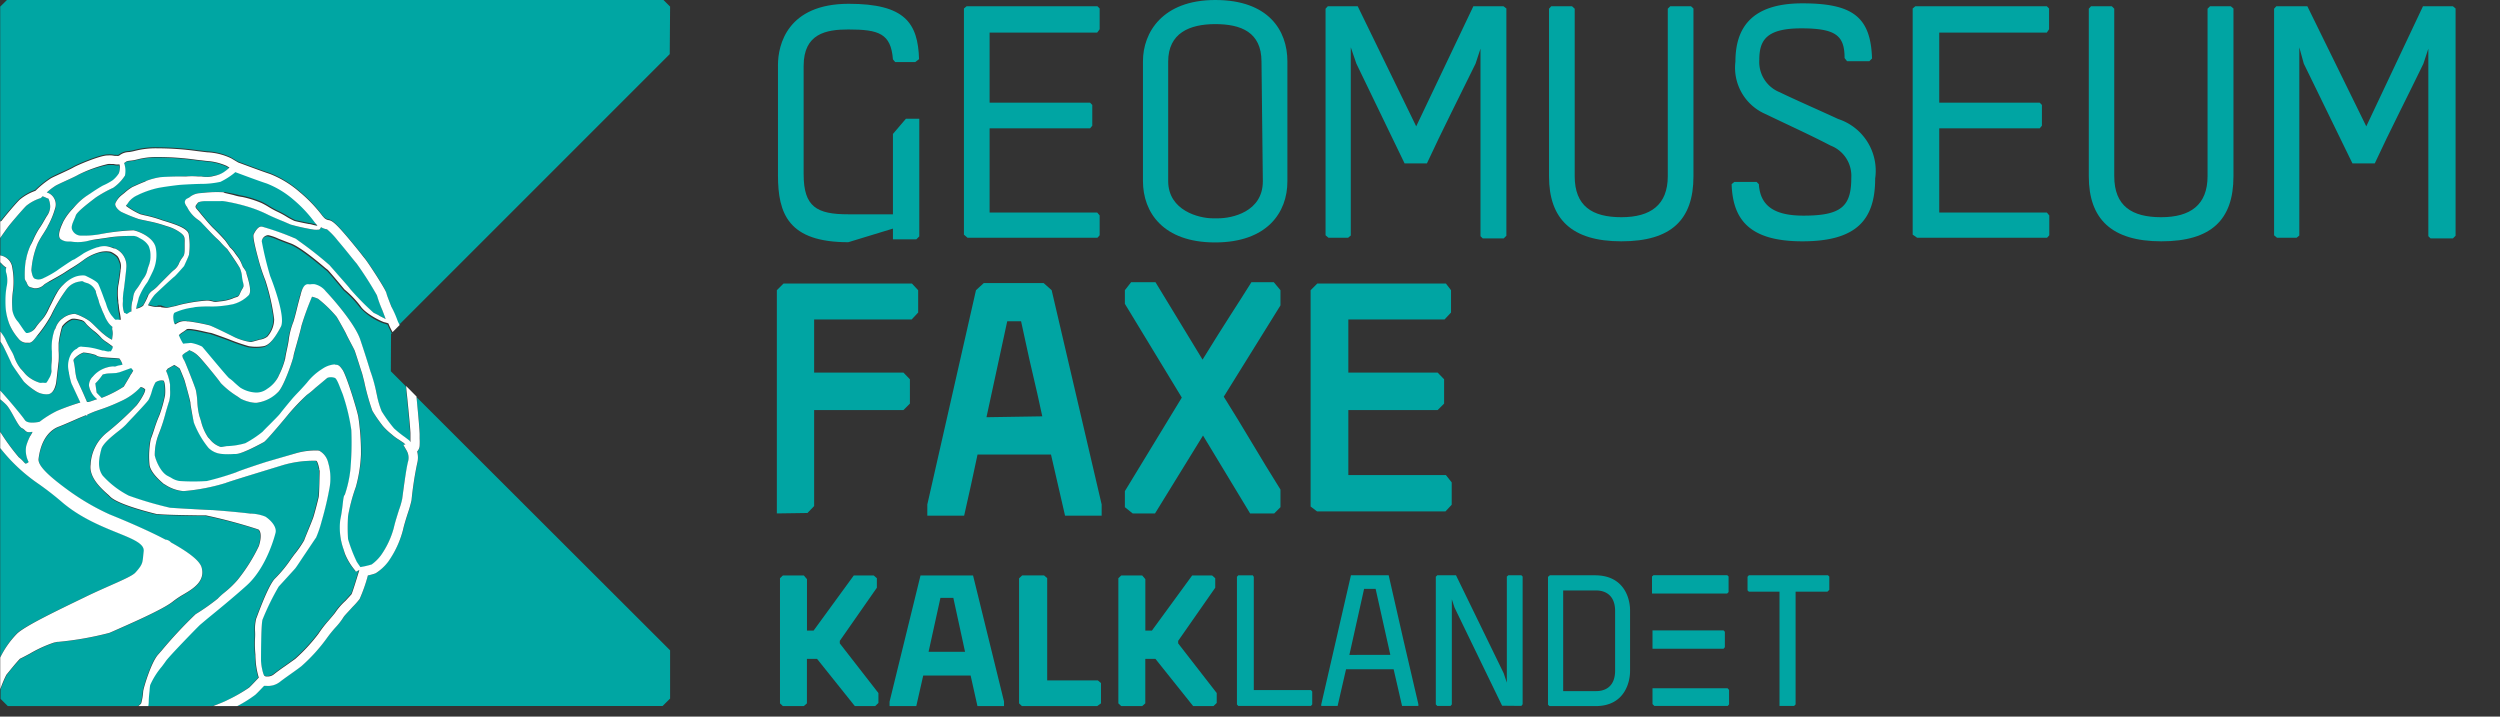 <svg id="geomuseum" xmlns="http://www.w3.org/2000/svg" xmlns:xlink="http://www.w3.org/1999/xlink" width="111.99" height="32.1" viewBox="0 0 111.99 32.1">
  <rect x="0" y="0" width="111.99" height="32.1" fill="#333333" stroke="none"/>
  <defs>
    <style>
      .cls-1 {
        fill: #00a5a3;
      }

      .cls-2 {
        fill: #00a6a3;
      }

      .cls-3 {
        fill: #fff;
      }
    </style>
    <symbol id="Kalklandet_navn_hvid_9" data-name="Kalklandet navn hvid 9" viewBox="0 0 671.51 83.75">
      <path class="cls-1" d="M15.27,83.58l2-2.34V48.3H21.5L47.22,83.58H60l2-1.76V75.75l-23.72-34V40.12L63,8.33V2L60.9,0h-13L23.71,30.24H17.24V1.75L15.24,0H1.84L0,1.75V81.82l1.84,1.76Z"/>
      <path class="cls-1" d="M231.81,83.58l2-2.34V48.3H238l25.76,35.28h12.78l2-1.76V75.75l-23.72-34V40.12L279.49,8.35V2L277.4,0h-13L240.25,30.24h-6.47V1.75l-2-1.75h-13.4l-1.84,1.75V81.82l1.84,1.76Z"/>
      <path class="cls-1" d="M143.37,0h-17L122,19.57H91.67L87.23,0H70.12v2.8L89.93,83.58h33.63L143.37,2.94ZM118.43,34.75l-7.49,34.5h-8.26l-7.59-34.5Z"/>
      <path class="cls-1" d="M205.43,14.75v-13L203,0H154.81L153,1.75v80l2,1.88h14l2-1.76V16.42h32.43Z"/>
      <path class="cls-1" d="M389.59,83.7H365.38l-19-82.64V.12h10.48l5.39,23.45H392.7L398.09.12h10.45V1.18q-9.68,41.15-19,82.52ZM364.38,32.75,373.79,75h7.39l9.41-42.2Z"/>
      <path class="cls-1" d="M521.53,83.7H492.66l-1.18-1V.94a8.34,8.34,0,0,1,.94-.94H522c18.41,0,22,15.13,22,22.39v39C544,68.58,540.41,83.7,521.53,83.7Zm12.91-60.95c0-11-7.18-13.16-12-13.16H501.2V74h21.15c4.79,0,12.09-2.19,12.09-13.16Z"/>
      <path class="cls-1" d="M474.47,83.7h-8.39l-.94-.82V15l-2,6L432.62,83.7h-12l-.93-.93V1.06l.93-.94h8.51l.82.94V68.35L431.7,63,462.12.24,474.44.12l.82,1.06v81.7Z"/>
      <path class="cls-1" d="M649,.12l.94.94V73.24h20.39l1.18,1.17v8.47l-.82.82H620l-.82-.93V74.06l.82-.82h19.63V.12Z"/>
      <path class="cls-1" d="M339.79,10.27H303.21V82.75a3.76,3.76,0,0,0-.59.93h-9.37l-.82-.93V1.06l.82-.94h46.54l.82.94V9.33Z"/>
      <polygon class="cls-1" points="558.36 48.43 558.36 36.7 603.85 36.7 604.67 37.7 604.67 47.54 603.85 48.43 558.36 48.43"/>
      <polygon class="cls-1" points="558.36 11.4 558.36 1.29 559.54 0.12 606.54 0.12 607.36 1.06 607.36 10.34 606.43 11.4 558.36 11.4"/>
      <polygon class="cls-1" points="606.23 83.75 558.99 83.75 558.05 82.93 558.05 72.02 567.32 72.02 567.32 72.02 606.12 72.02 607.05 72.96 607.05 82.93 606.23 83.75"/>
    </symbol>
    <symbol id="New_Symbol_35" data-name="New Symbol 35" viewBox="0 0 111.14 117.29">
      <path class="cls-2" d="M27.78,55.91l-.26-.37a8.31,8.31,0,0,0,.66-2.3v-.81A6,6,0,0,0,28,50.54c-.06-.13-.34-1.07-.58-1.89A28.67,28.67,0,0,0,26.28,45a9.38,9.38,0,0,1-.65-3.51c.18-.89,1-2.8,2.12-3.4l.57-.3a3.54,3.54,0,0,1,1.43-.56h.07a33,33,0,0,1,4.45,0,45.26,45.26,0,0,1,4.84,1.52c.51.27,4.74,1.66,5.2,1.79l2.27.66L49.2,42a12.11,12.11,0,0,0,3.39.46,1.05,1.05,0,0,0,.35-.08,3,3,0,0,0,1.43-1.93,9.11,9.11,0,0,0,.16-4.55c-.38-2.07-.9-4-1.27-5.29a18.11,18.11,0,0,0-.89-2.6h0l-1.7-2.52C49.67,24,49,23,48.89,22.87c-.23-.31-2.49-2.78-2.73-3a41.75,41.75,0,0,1-2.69-5.5c-.21-1-.25-6.34-.24-6.8a9.08,9.08,0,0,1,.4-2.2l.15-.3h0L44,5h.16a1.63,1.63,0,0,1,1.23.38c.56.44,1.18.88,1.78,1.3s1.18.84,1.72,1.26a28.86,28.86,0,0,1,3.86,4.18,19.34,19.34,0,0,0,1.74,2.18c.39.45.92,1.07,1,1.26a10.73,10.73,0,0,0,1.74,2c.38.4.89,1,1,1.1.17.35.78,2.27,1.28,4h0L59,22.29l-.15.18a10.45,10.45,0,0,0-1.74,2.88L57,25.9A10.71,10.71,0,0,0,56.47,31c.22,1,.32,1.9.41,2.62.1.94.16,1.34.35,1.54a19.62,19.62,0,0,1,.9,4,50.43,50.43,0,0,1,.17,6.73,32.64,32.64,0,0,1-1.43,5.93c-.13.3-.27.65-.4,1-.23.61-.63,1.63-.91,1.7a1.76,1.76,0,0,1-1.24-.05c-.19-.12-1.27-1-2-1.67a14.73,14.73,0,0,0-1.41-1.16c-.13-.09-2.65-2.71-3-3.14s-3.62-4.32-4.08-4.65-3.62-2-4.65-2h-.32a11.13,11.13,0,0,0-2,0,3.53,3.53,0,0,0-2.25,1,15.26,15.26,0,0,0-2.42,4.17,19.47,19.47,0,0,0-.68,3.23,33.82,33.82,0,0,1-1,3.83c-.13.28-.67,1.69-.78,1.89a7.41,7.41,0,0,1-.89.56Z"/>
      <path class="cls-2" d="M62.54,68.15a58.5,58.5,0,0,1-3.38,5.29c-.13.14-.38.45-.73.88-.61.76-1.53,1.92-2.39,2.91a12.66,12.66,0,0,1-1.8,1.86,2.62,2.62,0,0,0-1,.36c-.17-.39-.32-.41-.42-.42a4.33,4.33,0,0,0-.72,0,34.28,34.28,0,0,0-3.9.85L47,80.44c-.84.35-1.87.8-2.33,1l-.13.06a20.9,20.9,0,0,1-3.22,1.31,30.14,30.14,0,0,1-4.3,1H34c-1-.07-1.1-.25-1.11-.26a.61.61,0,0,1-.07-.1c-.36-.48-.46-.61-.09-1,.18-.19.42-.49.7-.84.62-.75,1.46-1.77,2-2.28a25.88,25.88,0,0,0,1.93-2c.14-.18.69-1,.85-1.2a4.41,4.41,0,0,0,.78-.89c.09-.14.21-.3.39-.54a5.44,5.44,0,0,0,.7-1.3c0-.13.12-.28.2-.46a6.44,6.44,0,0,0,.57-1,4.1,4.1,0,0,1,.14-.5c.38-1.3.72-2.62.28-3.19a5.69,5.69,0,0,0-2.61-1.51,18.34,18.34,0,0,0-3.46-.39H35a21.86,21.86,0,0,1-2.78-.09l-.43-.09a10.41,10.41,0,0,1-3-.85c-.39-.35-.17-1.56,0-1.8a.42.42,0,0,0,.09-.14h0l.28.15a2.42,2.42,0,0,0,1.83.35h.2a31.87,31.87,0,0,0,3.35-.63c.53-.15,3.88-1.83,4.26-2a10.29,10.29,0,0,1,2.53-.78h.23a3.68,3.68,0,0,1,.75.2l.65.18a2.73,2.73,0,0,1,1.25.5,4.43,4.43,0,0,1,1.11,2.94,36.15,36.15,0,0,1-1.45,6.42,29.7,29.7,0,0,0-1.12,3.58c-1,3.53-.8,3.88-.74,4,.2.41.71,1.35,1.31,1.27h.06c.27-.07,5.23-1.73,5.61-2l.53-.4a61.15,61.15,0,0,0,5.08-4c.07-.1.73-.83,1.3-1.49,1.18-1.34,2-2.22,2.08-2.42a43.75,43.75,0,0,1,3.94-4c.16-.06.5-.24.93-.46s.73-.38,1.11-.56c-.17.46-.39,1-.58,1.53A22.76,22.76,0,0,0,62.54,68.15Z"/>
      <path class="cls-2" d="M14,18.07c4,1.93,7.75,3.3,8.5,4.12,1.38,1.48,1.14,1.69,1.36,3.5.31,2.51-7.45,3-13.48,8.11A49.63,49.63,0,0,1,6,37.13a28.47,28.47,0,0,0-6,5.7V8.07a15.11,15.11,0,0,0,2.76,4C4.23,13.37,9,15.65,14,18.07Z"/>
      <path class="cls-2" d="M30.7,57c.17-.4,1.5-3.69,1.75-4.53a12.59,12.59,0,0,0,.25-1.93,12.18,12.18,0,0,1,.34-2.4c.08-.22.17-.51.27-.84a8.5,8.5,0,0,1,1.17-2.69l.28-.29A3.75,3.75,0,0,1,36.59,43h.23l.79.08a12.16,12.16,0,0,1,3.12.49,18.06,18.06,0,0,1,2.85,1.89c.16.19.61.64,1.14,1.16.68.69,1.54,1.54,1.78,1.86.43.57,1.54,1.91,2,2.45.2.24.62.69,1.06,1.15s1.1,1.19,1.4,1.54a9.78,9.78,0,0,0,2.55,2.29,4.22,4.22,0,0,0,2,.73.62.62,0,0,0,.23-.07h.17c.31,0,.54-.24.94-.82.69-1,2.41-6.67,2.62-7.8a38.9,38.9,0,0,0,.44-6v-.2a23.51,23.51,0,0,0-.88-5.4,27.69,27.69,0,0,1-1.35-4.89,30.43,30.43,0,0,1,0-3.82,24.51,24.51,0,0,1,1.46-3.79c.3-.45.58-.85.58-.85l.05-.07V23l.47.09a13.2,13.2,0,0,1,1.41.35A7.21,7.21,0,0,1,63.17,25a14.41,14.41,0,0,1,2.16,4.61c.18.82.54,1.94.85,2.94.23.73.5,1.56.53,1.8a59.38,59.38,0,0,0,1,6.31,2.43,2.43,0,0,1-.26,1.65l-.58,1,.35.06-.31.28-.71.48a8.55,8.55,0,0,0-1,.7l-.28.24a10.82,10.82,0,0,0-1.47,1.4l-.21.28A22.24,22.24,0,0,0,61.73,49a38.66,38.66,0,0,0-1.37,4.84c-.18.7-.33,1.31-.37,1.42s-.26.77-.47,1.46c-.29.9-.65,2-.73,2.23s-.44.87-.75,1.47-.6,1.15-.69,1.36c-.17.38-1.41,2.57-1.56,2.8a20.39,20.39,0,0,1-3.09,3h0a5.89,5.89,0,0,1-1,.34h0A48.66,48.66,0,0,1,50,63.05c-.07-.41-.41-1.65-.75-2.86-.26-.94-.55-2-.57-2.18C48.57,57.54,47,52.72,46,52c-1.51-1.11-2.63-1.66-3.44-1.66h-.35a6.44,6.44,0,0,0-2.35.69h0l-.5.36a14.2,14.2,0,0,0-2.78,2.22A51.49,51.49,0,0,1,32.9,58a3.92,3.92,0,0,1-1.51,1h-.11s-.28-.19-.42-.28-.64-.4-.66-.57a1.38,1.38,0,0,1,.25-.7C30.54,57.29,30.62,57.14,30.7,57Z"/>
      <path class="cls-2" d="M111.14,116.05l-1.24,1.24H1.26L0,116.05V80.4l.15.21c.31.41,2.14,2.63,3,3.51a8.58,8.58,0,0,0,2.67,1.54,15.37,15.37,0,0,0,2.6,2.09c.44.23,1.09.54,1.79.85s1.59.74,1.91.93c.61.36,4.42,2,5.68,2a6,6,0,0,0,.73,0l.45-.07h.27a.86.86,0,0,1,.32,0,.56.56,0,0,1,.2.11,2.67,2.67,0,0,0,1.54.52,8.43,8.43,0,0,1,1,.2,14,14,0,0,0,3.76.42,49.34,49.34,0,0,0,6.54-.46l.82-.1.83-.1a10.26,10.26,0,0,0,4-1l1.16-.69c.52-.19,4-1.51,5.26-1.9a16.85,16.85,0,0,0,4.93-3,23.72,23.72,0,0,0,3.82-4l.13-.17a1.38,1.38,0,0,1,.91-.53c.65-.08,1.55-.87,5.14-5.33l.68-.84c.36-.41,1.33-1.89,2.06-3,1.52-2.4,1.66-2.79,1.69-3s.48-1.34.79-2.13a18.81,18.81,0,0,0,.92-2.61,2.71,2.71,0,0,1,.33-.68l45,45Z"/>
      <path class="cls-2" d="M37.61.93A26.43,26.43,0,0,1,41.2,3.05c.35.32,1.21,1.24,1.51,1.56l.1.1a13,13,0,0,0-.49,2.47,11.47,11.47,0,0,1-.07,1.36,18.41,18.41,0,0,0-.06,2.78,9.73,9.73,0,0,1,0,1.08,7.07,7.07,0,0,0,.19,2.1l.07.17c1.37,3.7,2.41,5.89,3.08,6.51a21.67,21.67,0,0,1,2.49,3c.1.17.35.49.65.91a28.6,28.6,0,0,1,1.66,2.38c.18.38.79,2,1.15,2.86l.28.71c.18.44.88,3.21,1,3.7a37.37,37.37,0,0,1,.15,4.32c0,.1,0,.21-.07.31-.24,1.16-.44,1.3-.52,1.32a18.19,18.19,0,0,1-5.44-.7c-3.25-1-8.92-2.75-9.61-3a32.73,32.73,0,0,0-6.8-1.33h-.3a6.5,6.5,0,0,0-3,1.13h-.06c-.65.55-2.36,2-2.44,3.34a14.89,14.89,0,0,0,.22,4.16c.09.21.32.9.57,1.62s.56,1.63.9,2.42a22.63,22.63,0,0,1,.9,3.22,8.54,8.54,0,0,1,0,1.43c0,.76-.21,1-.25,1a1.69,1.69,0,0,1-1.32-.32,6.64,6.64,0,0,1-.6-1.49,7.42,7.42,0,0,0-.53-1.38c-.21-.33-1.22-1.41-2.52-2.8-.58-.6-1.07-1.13-1.27-1.35a10.17,10.17,0,0,0-1.05-.92c-1.09-.87-2.73-2.18-3-3.11-.4-1.52-.7-3.12.22-4.4a15.08,15.08,0,0,1,4.2-3.29,59.68,59.68,0,0,1,6.81-2c.6-.07,6.65-.38,7.1-.4.28,0,3.76-.27,6.23-.58a7,7,0,0,0,2.52-.5c.7-.44,2-1.58,1.7-2.69,0-.06-1.34-5.61-4.76-8.71-2.18-2-5.07-4.33-6.63-5.6a13.87,13.87,0,0,1-1.18-1c-.34-.34-5.15-5.27-5.65-6-.14-.21-.38-.53-.66-.9a12.75,12.75,0,0,1-1.92-3,8.46,8.46,0,0,0-.1-.93c-.07-.63-.14-1.3-.14-1.8A4.88,4.88,0,0,0,24.39,0H35.24A20.66,20.66,0,0,1,37.61.93Z"/>
      <path class="cls-2" d="M.72,61.1a1.29,1.29,0,0,1,.17-.34c.27-.56.78-1.61,1-1.94A5.22,5.22,0,0,0,2.3,58a7,7,0,0,1,1.09-2c.22-.23.4-.44.56-.62a4.67,4.67,0,0,1,1.08-1,5.58,5.58,0,0,1,1.65-.79h.2a2.26,2.26,0,0,0,.52,0c.26,0,.33,0,.48.25s.13.22.18.33a2.81,2.81,0,0,1,.48,1.43V56.8a9.72,9.72,0,0,0,.06,1.35,3.21,3.21,0,0,1,0,.76,7,7,0,0,0,0,1.45v.06a9.15,9.15,0,0,0,.43,2l.13.29a3.25,3.25,0,0,0,1,1.52l.13.09a3.45,3.45,0,0,0,2,.79h.11a7,7,0,0,0,1.33-.55,2,2,0,0,0,.41-.22,5.13,5.13,0,0,0,.79-.52c.15-.13.47-.44.84-.79S16.88,62,17.1,61.79l.16-.13a6.43,6.43,0,0,1,1.28-.84h0l.11.85a2.64,2.64,0,0,1-.06.79.86.86,0,0,0,0,.39c0,.12,0,.12-.07.18a3.25,3.25,0,0,0-.78.91,5,5,0,0,0-.45.89l-.16.36c-.11.22-.21.46-.32.74s-.16.4-.26.63a4.61,4.61,0,0,0-.2.63c-.06.23-.13.45-.21.67a6.13,6.13,0,0,0-.29.92v.12l-.09.14a2.39,2.39,0,0,1-1.3,1.18,2.4,2.4,0,0,0-.78.31h-.21l-.29-.06A3.18,3.18,0,0,1,11,69.15,26.78,26.78,0,0,1,8.5,64.74a22.09,22.09,0,0,0-2.19-3.23L6,61.29c-.42-.56-.85-1.14-1.33-1.07H4.19A1.89,1.89,0,0,0,3,61a9.19,9.19,0,0,0-1.45,2.28A10.75,10.75,0,0,0,1,65.79a17.26,17.26,0,0,0,0,2.69,6.35,6.35,0,0,0,.13,1,4.77,4.77,0,0,1,0,2.19,1.49,1.49,0,0,0-.05,1H1l-.14.1a3.43,3.43,0,0,0-.64.56,2.18,2.18,0,0,1-.22.31V62.14A10.41,10.41,0,0,0,.72,61.1Z"/>
      <path class="cls-2" d="M.17,45.29a36.08,36.08,0,0,1,2.94-4A5.29,5.29,0,0,0,4,40.41a1.8,1.8,0,0,0,.2-.19.75.75,0,0,1,.54.27,4.16,4.16,0,0,0-.4,2.64A9.09,9.09,0,0,0,5,44.85H5c.09.18.19.35.29.51s0,.09,0,.14c-1.21-.26-1.08.33-1.72.6S1.89,49.1,1,50a12,12,0,0,1-1,.89V45.49A.48.48,0,0,0,.17,45.29Z"/>
      <path class="cls-2" d="M2,73.11a12.78,12.78,0,0,0,.21-4A13.67,13.67,0,0,1,2,66v-.13a3.76,3.76,0,0,1,.8-2.27,8.11,8.11,0,0,0,.69-1,2.55,2.55,0,0,1,.7-.84h.15a2,2,0,0,1,1.31.84,9.45,9.45,0,0,0,.83,1.06,7.19,7.19,0,0,1,.66.8,7.61,7.61,0,0,1,.74,1.34c.1.19.19.39.3.6l.37.74c.22.44.42.85.63,1.19h0a5.27,5.27,0,0,0,1.09,1.43A5.75,5.75,0,0,0,12.17,71h0a3.84,3.84,0,0,0,1.54.26,1.07,1.07,0,0,0,.39-.1c.07,0,1.73-.75,2-1.29.12-.23.4-.94.77-1.91.14-.39.28-.75.35-.94s.13-.32.2-.54a6,6,0,0,1,.85-1.81l.23-.27c.22-.27.4-.47.5-.49h.07a1.14,1.14,0,0,0,.45,0,.86.86,0,0,1,.32,0V64a9.74,9.74,0,0,1-.18,1.32,10.52,10.52,0,0,0-.14,1.11,6,6,0,0,1-.07.67,9.66,9.66,0,0,0,0,2.52c.06.24.17.86.37,2.42v.15a2.56,2.56,0,0,1,0,1.23l-.13.34a2.26,2.26,0,0,1-.38.74,4.24,4.24,0,0,1-1.07.71,2,2,0,0,1-.35.07,4.2,4.2,0,0,1-1.76-.17,7.91,7.91,0,0,1-2.46-1.28,23,23,0,0,0-2.17-1.48l-.73-.47c-.65-.43-1.83-1.09-2.61-1.53l-.32-.09a5.22,5.22,0,0,1-.54-.38,2,2,0,0,0-1.44-.62H5.65l-.39.11c-.44.1-.6.18-.82.72a1.29,1.29,0,0,1-.17.33,1,1,0,0,0-.19.64,16,16,0,0,0,.17,2.85,3.59,3.59,0,0,1,.08.35A9.93,9.93,0,0,0,5,76.43a9.37,9.37,0,0,1,.38.86,14,14,0,0,0,1,1.92,13.67,13.67,0,0,1,.82,1.31c.17.29.33.58.47.8a2.78,2.78,0,0,1,.62,1.45A3.1,3.1,0,0,1,8,84.18a2.44,2.44,0,0,0-.44.19,4.87,4.87,0,0,1-.53.21H7l-.18-.18-.12-.11-.17-.06A7.22,7.22,0,0,1,4.32,83c-.77-.77-2.55-2.9-2.87-3.34s-.89-1.21-1.42-2V74.77A2.35,2.35,0,0,0,2,73.11Z"/>
      <path class="cls-2" d="M19.87,55.47l-.59-.14L18,55.22A4.21,4.21,0,0,1,17,55a8.5,8.5,0,0,0-1.26-1.49L16,52l.75-.88A19.59,19.59,0,0,1,20.46,53l1,1.69a1.67,1.67,0,0,0,.28.46l.32.58-.35.42Z"/>
      <path class="cls-2" d="M4.11,47.42c.5-.75,2.44-.29,2.44-.29A17.19,17.19,0,0,0,9.49,49a39.64,39.64,0,0,0,3.82,1.4l-1.49,3.19h0c-.07.24-.37,1.44-.39,1.63v.12a4.32,4.32,0,0,0-.09,1.52l.08.25A3.83,3.83,0,0,0,12,58.48a.75.75,0,0,1,.15.16,1.72,1.72,0,0,0,.6.47.49.49,0,0,1,.18.14.85.85,0,0,0,.79.23,11.21,11.21,0,0,0,1.47-.16c.53-.1,1-.23,1.57-.38l.35-.1h.18a3.53,3.53,0,0,1,.54-.13.58.58,0,0,1,.32,0,.66.66,0,0,0,.28,0l.2.37c.1.18.1.18.1.3a.25.25,0,0,1-.07.2h0l-.8.58a6.29,6.29,0,0,0-.93.7c-.07.09-.86.84-1.2,1.12s-.76.67-1.16,1a3.68,3.68,0,0,0-.32.37,1.88,1.88,0,0,1-.34.35l-.32.17h-.06a5.8,5.8,0,0,1-.92.2,2,2,0,0,1-.69,0,3.87,3.87,0,0,1-1.58-1.25,16.12,16.12,0,0,1-.58-2.76V58.83a14,14,0,0,0,0-1.83c0-.13-.09-.72-.16-1.35-.11-.94-.23-2-.29-2.35S8.85,51.87,8,51.76a2.22,2.22,0,0,0-.63,0,3.34,3.34,0,0,0-1.56.53,10.36,10.36,0,0,0-1.91,1.58,32.54,32.54,0,0,0-2,3c-.08.29-1.4,2.8-1.48,3L0,60.49V52.35C1.26,51,3.7,48,4.11,47.42Z"/>
      <path class="cls-2" d="M1.26,0H22.82a2.14,2.14,0,0,1,.49.46,9.6,9.6,0,0,1,.33,2c.06.47,1.26,4.67,2.42,6l.65.74a72.16,72.16,0,0,0,5.6,6h0A36.68,36.68,0,0,1,36,17.78c.34.31.71.63,1.09,1a16.27,16.27,0,0,1,2.17,2.06,28.38,28.38,0,0,1,3.58,5.67c.44,1.34.4,2.46-.09,2.77A88.61,88.61,0,0,1,34,31.57H32.77c-1.9,0-5.45.07-6.6.21h-.26c-.06,0-6.22,1.45-7.7,2.86l-.28.28c-1.29,1.21-3.24,3-3,5.12a7.2,7.2,0,0,0,2.73,5.33,50.82,50.82,0,0,1,4.89,4.5,11.72,11.72,0,0,1,1,1.52c.49.85.42,1.1.41,1.12a1.43,1.43,0,0,1-.75.39,10,10,0,0,0-3.3-2.36,30.59,30.59,0,0,0-3.67-1.48l-.62-.22c-.31-.12-.73-.3-1.21-.51L14.33,48l-.06.25-1.16-.51c-1.22-.54-2.48-1.09-3.32-1.42-1-.38-2.93-1.58-3.4-5.36-.15-1.21,2-3.09,4.94-5.22a39.14,39.14,0,0,1,6.86-4c4-1.61,6.74-2.9,8.35-3.71l.93-.48h.08a1.38,1.38,0,0,0,.82-.46c3.11-1.71,4.78-3.07,5.08-4.16.61-2.26-1.34-3.44-3.05-4.48a14.63,14.63,0,0,1-1.69-1.13C27,16,21,13.36,18.79,12.41l-.65-.28A52.53,52.53,0,0,0,9.7,10.64H9.53L9,10.52A21.24,21.24,0,0,1,5,8.69c-.58-.31-1.13-.61-1.64-.85C2.49,6.94,1.71,6,1.09,5.19.9,4.83.72,4.43.54,4S.2,3.16.06,2.76V1.2Z"/>
      <path class="cls-2" d="M24.54,68.16a2.25,2.25,0,0,0,.8.85,6.8,6.8,0,0,1,.7.61c.57.6,1.71,1.73,2.34,2.36a5,5,0,0,0,.42.37,2.64,2.64,0,0,1,.87,1.19,5.42,5.42,0,0,0,.54.89c.25.33.37.49.36,1.51v.81c0,1,0,1.2-.6,1.72a6.86,6.86,0,0,1-2.26,1.09l-.29.09c-.71.25-1.43.46-2.16.64l-1.12.24c-.51.1-.95.19-1.22.27A28.8,28.8,0,0,0,20.1,82c-.55.28-1.21,1-1,1.45A3.63,3.63,0,0,0,20,84.77l.49.39a8.28,8.28,0,0,0,1.35,1l.32.14c.53.24,1.33.6,1.73.73l.27.09a11.38,11.38,0,0,0,2.29.61c.71.06,2.15.1,3,.12h.43l.85.05a12.13,12.13,0,0,0,2,0h.54a4.73,4.73,0,0,1,1.76,0l.54.13a4.2,4.2,0,0,1,1.43.41,7,7,0,0,1,1,.8l-.5.29a9.69,9.69,0,0,1-3.35.82l-.82.1-.83.09a46.68,46.68,0,0,1-6.36.46,12.92,12.92,0,0,1-3.39-.38,7.63,7.63,0,0,0-1.25-.23c-.53,0-.62-.12-.74-.21a1.27,1.27,0,0,0-.27-.18,3.85,3.85,0,0,0,.14-2.1A7.27,7.27,0,0,0,18.73,86a22.17,22.17,0,0,1-2.9-1.62L15.36,84c-.73-.57-2.69-2.06-2.87-2.64a6.65,6.65,0,0,0-.28-.69c-.28-.63-.57-1.28-.27-1.79a1.57,1.57,0,0,1,1.43-.86,14.26,14.26,0,0,1,3.06.24A37.69,37.69,0,0,0,22,79h0c.71-.11,3.33-1.07,3.72-2.87a6.44,6.44,0,0,0-.48-3.94c-.29-.62-.77-1.58-.86-1.73l-.12-.18a10.75,10.75,0,0,1-1.36-2.49c-.05-.25-.12-.53-.2-.81s-.19-.75-.23-1a2.8,2.8,0,0,1,1.23.55,10.15,10.15,0,0,1,.78,1.67Z"/>
      <path class="cls-2" d="M20.54,69.46a1.36,1.36,0,0,0-.06-.45,10.32,10.32,0,0,1-.15-1.35,4.69,4.69,0,0,0,0-.53,4.13,4.13,0,0,1,.24-1.84l.17-.15L20.9,65a.88.88,0,0,1,.35.17c.19.11.33.17.42.22h.06v.2a2.41,2.41,0,0,1,0,.38,5.34,5.34,0,0,0,.17,1.19c.06.25.1.45.13.62a2.48,2.48,0,0,0,.57,1.35,12.7,12.7,0,0,1,.76,1.15,5.58,5.58,0,0,0,.49.77,3.63,3.63,0,0,1,.6,1.4,2.7,2.7,0,0,0,.18.57,4.35,4.35,0,0,1,.4,1.36v.28a4,4,0,0,1-.3,1.68,3.13,3.13,0,0,1-1.25,1.17l-.29.16a2.26,2.26,0,0,1-.87.34H22a25.51,25.51,0,0,1-3.81-.28c-.51-.09-1.07-.16-1.6-.24A14.3,14.3,0,0,0,15,77.29h-.19a7.13,7.13,0,0,0-2.68-.22l-.45.06h-.52a2.28,2.28,0,0,0-1.16.35c-.81.62.32,2.75.37,2.84a9.43,9.43,0,0,0,1.54,2.16l.46.46a10.6,10.6,0,0,0,1.73,1.55L15,85c.67.45,1.36.88,2.07,1.26a10.33,10.33,0,0,1,1.58.83,4.69,4.69,0,0,1,1,1.13,2.92,2.92,0,0,1,.16.78,1.43,1.43,0,0,1-.06.71h0a2.43,2.43,0,0,0-.66,0l-.34.06-.37,0a4.69,4.69,0,0,1-.53,0A23.2,23.2,0,0,1,13,88.17c-.39-.23-1.2-.61-2.06-1-.65-.3-1.32-.61-1.72-.82a10.47,10.47,0,0,1-1.5-1.15A2.28,2.28,0,0,0,8.26,85h0a2.1,2.1,0,0,0,.9-2.45A13.24,13.24,0,0,0,8,79.78c0-.09-.08-.16-.12-.24-.14-.29-.44-.77-.76-1.28a15.87,15.87,0,0,1-.89-1.54,14,14,0,0,1-1.06-4.5c.18-1.19.44-1.35.69-1.42l.31-.07a1.75,1.75,0,0,1,1,.21,16.4,16.4,0,0,1,2.28,1.18c.4.31,2.11,1.45,2.58,1.74l.27.16a16.76,16.76,0,0,1,1.54,1,11.78,11.78,0,0,0,2.27,1h.1a3,3,0,0,0,1.49.27A5,5,0,0,0,18.94,76a3.12,3.12,0,0,0,2-2.86C20.93,72.66,20.68,70.63,20.54,69.46Z"/>
      <path class="cls-2" d="M14.73,53.13a2,2,0,0,0,.65,1.56c1.65,1.6,2.7,1.6,3.36,1.6a1,1,0,0,1,.43,0,3,3,0,0,0,.71.19.7.7,0,0,1,.4.12h0a3.16,3.16,0,0,1-.51,1l-.62.07c-.15,0-1.33,0-2.19.15s-.95.2-1.06.34a8.27,8.27,0,0,1-2.09.43,3.73,3.73,0,0,1-1.57-1.08.43.43,0,0,1-.08-.29,12.55,12.55,0,0,0,.26-1.49,8.73,8.73,0,0,1,.28-1.44l.45-1c.29-.62.64-1.38.94-2.09.11-.24.19-.44.27-.63h0c.11-.23.7,0,1.72.38A3.63,3.63,0,0,0,14.73,53.13Z"/>
      <path class="cls-2" d="M64.84,61.73l.12.12-.16.31a11.62,11.62,0,0,0-.53,1.13c-.3.1-.56.18-.63.19a9.73,9.73,0,0,0-4,2.69A16.26,16.26,0,0,1,57,68.93h0c-1.21,1.46-2.59,3.09-2.8,3.28a6.75,6.75,0,0,0-.59.47c-1.19,1-4,3.33-5.59,3.92-.8.29-1.47.56-2,.77a8.05,8.05,0,0,1-1.65.57h-.1c-.46,0-.89-.53-1-1a54.83,54.83,0,0,1,1.4-5.79h0c0-.06,2.69-6.68,1.76-8.43-1.07-2-1.94-3-2.83-3.19a7.43,7.43,0,0,0-2.49,0,30.43,30.43,0,0,0-3.21,1.11c-1.26.47-2.81,1-3.09,1.09s-.49.09-.88.18c-.62.14-1.44.34-2.11.42a3.14,3.14,0,0,1-1,0c-.2-.17-.43-.32-.64-.47a3,3,0,0,1-.66-.51,8.09,8.09,0,0,1,.71-1.41,2.39,2.39,0,0,1,.62.06l.6.06h.1a6.76,6.76,0,0,0,1.81-.6,13.7,13.7,0,0,0,1.36-1.6c1.11-1.34,2.88-3.44,3.14-3.65a5.9,5.9,0,0,0,.86-.71c.31-.27.65-.58,1-.86a5.3,5.3,0,0,1,2.59-.81,2.92,2.92,0,0,1,1.84.6,5.23,5.23,0,0,1,1.85,2l.09.21a13.54,13.54,0,0,1,1.07,2.82,8.38,8.38,0,0,0,.25,1.33c.1.5.25,1.14.32,1.65a12.43,12.43,0,0,0,.74,3c.16.37.53,1.85.79,2.92.17.67.3,1.2.36,1.39s0,.17.09.3c.18.69.49,1.86,1.33,1.75h0a1.48,1.48,0,0,1,.42,0,2.08,2.08,0,0,0,.61,0,3.32,3.32,0,0,0,1.93-1c1.52-1.54,4.9-5.51,5.72-8,.38-1.13,1.08-3.29,1.68-5.25,1.11-3.59,1.09-3.8,1.07-3.91a14.8,14.8,0,0,1,.81-2.76,24.64,24.64,0,0,1,2-2.84,18.64,18.64,0,0,1,1.77-1.42c.48-.36.72-.54.8-.62a1,1,0,0,0,.15-.25v1.36c0,.52-.31,3.85-.51,5.84-.1,1-.17,1.77-.2,2.12l-2.48,2.48Z"/>
      <path class="cls-2" d="M27.75,66.15l.47.1a3.44,3.44,0,0,1,.79.18h.09a15.61,15.61,0,0,0,1.76.44,28.22,28.22,0,0,0,3.17.49,3.21,3.21,0,0,0,.62,0q.3,0,.6-.12a1.31,1.31,0,0,1,.65-.07l.54.07a7.45,7.45,0,0,1,2.09.46,4.07,4.07,0,0,0,.58.22c.35.1.48.14.73.74a5.06,5.06,0,0,0,.38.73c.18.31.22.38.08,1-.08.38-.14.69-.18,1a4.63,4.63,0,0,1-.37,1.32h0C39,73.74,38,75.29,37.68,75.77l-.07.07c-.4.36-.68.66-.92.92a6.6,6.6,0,0,1-.69.71c-.4.36-.81.78-1.27,1.27l-.7.78-.47.49a3.47,3.47,0,0,1-.73.65,5.55,5.55,0,0,0-1.63,1.78,4,4,0,0,1-.26.45,1.5,1.5,0,0,0-.28.6.67.67,0,0,0,.37.67l.32.22A3,3,0,0,0,33,85.1l.69.06a19.26,19.26,0,0,0,3.31.13h.28L38.75,85c.58-.14,1.13-.28,1.49-.33a17.43,17.43,0,0,0,3.17-1A12.47,12.47,0,0,0,44.6,83,14.79,14.79,0,0,1,46,82.22a15.38,15.38,0,0,0,1.55-.83,12.07,12.07,0,0,1,1.37-.74c.45-.12,2-.43,2.44-.52h.12l.3-.07a7.91,7.91,0,0,1,.81-.19h.1V80a1.45,1.45,0,0,0-.21.22l-.2.24a21.63,21.63,0,0,1-3.52,3.76,15.29,15.29,0,0,1-4.46,2.7c-1.19.38-4.38,1.57-5.2,1.88l-.16-.15v0a12.26,12.26,0,0,0-2.3-1.46,15.16,15.16,0,0,0-3-.34c-.62,0-3.28-.14-3.89-.18S27,86.21,26,86a15.88,15.88,0,0,1-2.91-1l-.25-.13a3.78,3.78,0,0,1-1.5-1.12A3.36,3.36,0,0,0,21,83.2a.64.64,0,0,0-.1-.13h0a12.12,12.12,0,0,1,2.39-1.39l.67-.17a21.48,21.48,0,0,0,2.72-.75c.14-.06.47-.16.84-.27,1.89-.59,3.6-1.19,3.8-2.1A11,11,0,0,0,31.35,75c-.11-.37-.74-1.71-.81-1.87h0c-.24-.27-1.46-1.61-1.63-1.77s-3-2.79-3.26-3a8.11,8.11,0,0,1-1.1-1.74,6,6,0,0,1,1.11-.26,1.34,1.34,0,0,1,.4,0l.07.12h.56A4.79,4.79,0,0,1,27.75,66.15Z"/>
      <path class="cls-2" d="M69.61,45.05v-.7a10.65,10.65,0,0,0,0-1.13,1.51,1.51,0,0,0-.42-1,3.77,3.77,0,0,0,0-2,56.84,56.84,0,0,1-.93-6.08,18.92,18.92,0,0,0-.59-2.08c-.31-1-.65-2.05-.81-2.79A16,16,0,0,0,64.35,24,7.89,7.89,0,0,0,62.27,22,8.08,8.08,0,0,0,61,21.69a25.77,25.77,0,0,0-1.34-3.91,13.3,13.3,0,0,0-1.17-1.32c-.49-.52-1.29-1.38-1.46-1.63a10.24,10.24,0,0,0-1.29-1.64,21.76,21.76,0,0,1-1.55-1.9,29,29,0,0,0-4.27-4.65c-.56-.44-1.18-.88-1.78-1.3S47,4.5,46.41,4.09A3.19,3.19,0,0,0,44,3.38h-.3C43.4,3,42.64,2.23,42.27,1.9a21.23,21.23,0,0,0-3-1.88H109.9l1.24,1.23v8l-42.06,42a.81.81,0,0,1,0-.22C69.4,48,69.63,45.63,69.61,45.05Z"/>
      <path class="cls-3" d="M64.89,66.29c-.31.79-.73,1.87-.79,2.13s-.17.6-1.69,3c-.73,1.13-1.7,2.61-2.06,3l-.68.87c-3.59,4.46-4.49,5.25-5.14,5.33a1.38,1.38,0,0,0-.91.53l-.13.14a23.72,23.72,0,0,1-3.82,4,16.85,16.85,0,0,1-4.93,3c-1.22.39-4.74,1.71-5.26,1.9l-1.16.69a10.26,10.26,0,0,1-4,1l-.83.1-.82.1a49.34,49.34,0,0,1-6.54.46,14,14,0,0,1-3.76-.42,8.43,8.43,0,0,0-1-.2,2.67,2.67,0,0,1-1.54-.52.56.56,0,0,0-.2-.11.86.86,0,0,0-.32,0H19l-.45.07a6,6,0,0,1-.73,0c-1.26,0-5.07-1.63-5.68-2-.32-.19-1.16-.58-1.91-.93s-1.35-.62-1.79-.85a15.37,15.37,0,0,1-2.6-2.09A8.58,8.58,0,0,1,3.21,84c-.88-.88-2.71-3.1-3-3.51L0,80.4V77.66c.53.79,1.14,1.63,1.42,2S3.55,82.23,4.32,83a7.22,7.22,0,0,0,2.24,1.23l.17.06.13.12.17.18H7a4.87,4.87,0,0,0,.53-.21A2.44,2.44,0,0,1,8,84.19a3.23,3.23,0,0,0,.29-1.4,2.84,2.84,0,0,0-.56-1.5c-.14-.22-.3-.51-.47-.8a13.67,13.67,0,0,0-.82-1.31,14,14,0,0,1-1-1.92A8.79,8.79,0,0,0,5,76.39a10.3,10.3,0,0,1-.68-2.1c0-.11,0-.21-.08-.32a16,16,0,0,1-.17-2.85,1,1,0,0,1,.19-.64,1.29,1.29,0,0,0,.17-.33c.22-.54.38-.62.82-.72l.39-.11h.21a2,2,0,0,1,1.44.62,5,5,0,0,0,.54.35l.46.27c.78.44,2,1.1,2.61,1.53l.73.47A23,23,0,0,1,13.81,74a7.83,7.83,0,0,0,2.46,1.25,4.21,4.21,0,0,0,1.76.18,2,2,0,0,0,.35-.07,4.24,4.24,0,0,0,1.07-.71,2.26,2.26,0,0,0,.38-.74l.13-.34a2.56,2.56,0,0,0,0-1.23v-.15c-.2-1.56-.31-2.18-.37-2.42a9.66,9.66,0,0,1,0-2.52,2.35,2.35,0,0,1,.07-.67,10.52,10.52,0,0,1,.14-1.11A9.74,9.74,0,0,0,20,64.19V64.1a.86.86,0,0,0-.32,0,1.14,1.14,0,0,1-.45,0h-.07c-.1,0-.28.22-.5.49l-.23.27a6,6,0,0,0-.85,1.81c-.07.22-.14.4-.2.54s-.21.55-.35.94c-.37,1-.65,1.68-.77,1.91-.31.54-2,1.26-2,1.29a1.07,1.07,0,0,1-.39.1,3.84,3.84,0,0,1-1.54-.26h0a5.75,5.75,0,0,1-1.87-1.29,5.27,5.27,0,0,1-1.09-1.43h0c-.21-.34-.41-.75-.63-1.19-.12-.24-.24-.5-.37-.74s-.2-.41-.3-.6a7.61,7.61,0,0,0-.74-1.34,7.19,7.19,0,0,0-.66-.8,9.45,9.45,0,0,1-.83-1.06,2,2,0,0,0-1.31-.84H4.36c-.14,0-.49.54-.7.84s-.43.64-.69,1A3.7,3.7,0,0,0,2,65.85V66a13.9,13.9,0,0,0,.14,3.09,12.78,12.78,0,0,1-.21,4A2.37,2.37,0,0,1,0,74.77V73.64a3.19,3.19,0,0,0,.26-.26,3.43,3.43,0,0,1,.64-.56l.14-.1H1a1.49,1.49,0,0,1,.05-1,4.77,4.77,0,0,0,0-2.19c-.05-.32-.1-.65-.13-1a17.26,17.26,0,0,1,0-2.69,10.24,10.24,0,0,1,.63-2.55A9.19,9.19,0,0,1,3,61a1.82,1.82,0,0,1,1.2-.72h.51c.48-.07.91.51,1.33,1.07l.2.25a22.09,22.09,0,0,1,2.19,3.23A26.8,26.8,0,0,0,11,69.15a3.19,3.19,0,0,0,2.16,1.28l.29.06h.21a2.4,2.4,0,0,1,.78-.31A2.39,2.39,0,0,0,15.77,69l.09-.14v-.12a6.13,6.13,0,0,1,.29-.92c.08-.22.15-.44.21-.67a4.61,4.61,0,0,1,.2-.63c.1-.23.19-.44.26-.63s.21-.52.32-.74l.16-.36a5,5,0,0,1,.45-.89,3.25,3.25,0,0,1,.78-.91c.08-.06.08-.06.07-.18a.86.86,0,0,1,0-.39,2.64,2.64,0,0,0,.06-.79l-.11-.85h0a6.43,6.43,0,0,0-1.28.84l-.16.13c-.22.16-.84.76-1.33,1.24s-.69.66-.84.79a5.13,5.13,0,0,1-.79.52,2,2,0,0,1-.41.22,7,7,0,0,1-1.33.55H12.3a3.45,3.45,0,0,1-2-.79l-.13-.09a3.25,3.25,0,0,1-1-1.52L9,62.38a9.15,9.15,0,0,1-.43-2v-.06a7,7,0,0,1,0-1.45v-.76a13.19,13.19,0,0,0-.06-1.35,7.78,7.78,0,0,1,0-1.19A2.81,2.81,0,0,0,8,54.21c0-.11-.12-.21-.18-.33-.15-.27-.22-.27-.48-.25a2.26,2.26,0,0,1-.52,0,.67.67,0,0,0-.2,0A5.46,5.46,0,0,0,5,54.39a4.47,4.47,0,0,0-1.08,1c-.16.18-.34.39-.56.62A7,7,0,0,0,2.3,58a5.22,5.22,0,0,1-.41.86,20.07,20.07,0,0,0-1,1.94l-.17.34a9.86,9.86,0,0,1-.69,1V60.49l.42-.67c.08-.15,1.33-2.73,1.43-3s1.77-2.63,2.05-3a11.25,11.25,0,0,1,1.91-1.53,3.28,3.28,0,0,1,1.51-.54,2.22,2.22,0,0,1,.63,0c.87.11,1.18,1.34,1.26,1.71s.18,1.41.29,2.35c.07.63.14,1.22.16,1.35a14,14,0,0,1,0,1.83v1.23A16.12,16.12,0,0,0,10.27,63a3.87,3.87,0,0,0,1.58,1.25,2,2,0,0,0,.69,0,5.8,5.8,0,0,0,.92-.2h.06l.32-.17a1.88,1.88,0,0,0,.34-.35,3.68,3.68,0,0,1,.32-.37,12,12,0,0,1,1.16-1A8.59,8.59,0,0,0,16.86,61a6.29,6.29,0,0,1,.93-.7l.8-.58h0a.25.25,0,0,0,.07-.2c0-.12,0-.12-.1-.3l-.2-.37a.66.66,0,0,1-.28,0,.58.58,0,0,0-.32,0,3.53,3.53,0,0,0-.54.13H17l-.35.1c-.52.15-1,.28-1.57.38s-.9.11-1.47.16a.85.85,0,0,1-.79-.23.49.49,0,0,0-.18-.14,1.72,1.72,0,0,1-.6-.47.75.75,0,0,0-.15-.16,3.83,3.83,0,0,1-.56-1.41L11.29,57a4.37,4.37,0,0,1,.12-1.69v-.12a16.59,16.59,0,0,1,.39-1.63h0l1.49-3.19A39.64,39.64,0,0,1,9.47,49a17.19,17.19,0,0,1-2.94-1.83s-1.94-.46-2.44.29S1.26,51,0,52.35V50.9A12,12,0,0,0,1,50c.89-.92,1.91-3.59,2.6-3.89s.51-.86,1.72-.6v-.14s-.2-.33-.29-.51H5a9.09,9.09,0,0,1-.69-1.72,4.16,4.16,0,0,1,.4-2.64.75.75,0,0,0-.54-.27,1.8,1.8,0,0,1-.2.19,5.18,5.18,0,0,1-.89.86,36.08,36.08,0,0,0-2.94,4c-.05.06-.09.14-.14.2V42.81a28.47,28.47,0,0,1,6-5.7,49.63,49.63,0,0,0,4.32-3.33c6-5.08,13.79-5.6,13.48-8.11-.22-1.81,0-2-1.36-3.5C21.72,21.35,18,20,14,18.05c-5-2.42-9.74-4.7-11.18-6A15.11,15.11,0,0,1,0,8.05V2.78c.14.4.3.82.48,1.25s.36.82.55,1.18C1.68,6,2.46,7,3.28,7.86c.51.24,1.06.54,1.64.85a21.24,21.24,0,0,0,4,1.83l.58.12h.17a52.53,52.53,0,0,1,8.44,1.49l.65.28C21,13.43,27,16,28.68,17.38a14.63,14.63,0,0,0,1.69,1.13c1.71,1,3.66,2.22,3.05,4.48-.3,1.09-2,2.45-5.08,4.16a1.38,1.38,0,0,1-.82.46h-.08l-.93.48c-1.61.81-4.36,2.1-8.35,3.71a39.14,39.14,0,0,0-6.86,4c-2.92,2.13-5.09,4-4.94,5.22.47,3.78,2.37,5,3.4,5.36.84.33,2.1.88,3.32,1.42l1.19.49.11-.21.08.29c.48.21.9.39,1.21.51l.62.22A30.59,30.59,0,0,1,20,50.58a10,10,0,0,1,3.3,2.36,1.43,1.43,0,0,0,.75-.39s.08-.27-.41-1.12a11.72,11.72,0,0,0-1-1.52,50.82,50.82,0,0,0-4.89-4.5A7.2,7.2,0,0,1,15,40.08C14.7,38,16.65,36.17,18,35l.28-.28c1.48-1.41,7.64-2.84,7.7-2.86h.26c1.15-.14,4.7-.18,6.6-.21h1.26a86.85,86.85,0,0,0,8.72-2.34c.49-.31.53-1.43.09-2.77a28.38,28.38,0,0,0-3.58-5.67,16.27,16.27,0,0,0-2.17-2.06,12.92,12.92,0,0,1-1.09-1,35.88,35.88,0,0,0-3.66-2.57h0a72.16,72.16,0,0,1-5.6-6l-.65-.74C25,7.15,23.78,3,23.72,2.46a9.6,9.6,0,0,0-.33-2A2.14,2.14,0,0,0,22.9,0h1.67a4.88,4.88,0,0,1,.07.76c0,.5.07,1.17.14,1.8a8.29,8.29,0,0,0,.1.93A12.75,12.75,0,0,0,26.8,6.54c.28.37.52.69.66.9.5.76,5.31,5.69,5.65,6,.08.08.56.47,1.18,1,1.56,1.27,4.45,3.63,6.63,5.6,3.42,3.1,4.74,8.65,4.76,8.71.25,1.11-1,2.25-1.7,2.69a7,7,0,0,1-2.52.5c-2.47.31-6,.57-6.23.58-.45,0-6.5.33-7.1.4a59.68,59.68,0,0,0-6.81,2A15.07,15.07,0,0,0,17,38.24c-.92,1.28-.62,2.88-.22,4.4.25.93,1.89,2.24,3,3.11a10.17,10.17,0,0,1,1.05.92c.2.22.69.75,1.27,1.35,1.3,1.39,2.31,2.47,2.52,2.8a7.42,7.42,0,0,1,.53,1.38,6.64,6.64,0,0,0,.6,1.49A1.69,1.69,0,0,0,27.1,54s.2-.2.25-1a8.54,8.54,0,0,0,0-1.43,22.63,22.63,0,0,0-.9-3.22c-.34-.79-.64-1.6-.9-2.42s-.48-1.41-.57-1.62a14.89,14.89,0,0,1-.22-4.16c.08-1.32,1.79-2.79,2.44-3.34h.06a6.5,6.5,0,0,1,3-1.13h.3A32.73,32.73,0,0,1,37.36,37c.69.28,6.36,2,9.61,3a18.19,18.19,0,0,0,5.44.7c.08,0,.28-.16.52-1.32,0-.1,0-.21.07-.31,0-.4-.07-3.88-.15-4.32s-.8-3.26-1-3.7l-.28-.71c-.36-.9-1-2.42-1.15-2.86a17.78,17.78,0,0,0-1.66-2.38c-.3-.42-.55-.74-.65-.91a21.67,21.67,0,0,0-2.49-3c-.67-.62-1.71-2.81-3.08-6.51l-.07-.17a7.07,7.07,0,0,1-.19-2.1,9.73,9.73,0,0,0,0-1.08,18.41,18.41,0,0,1,.06-2.78c0-.58.07-1.13.07-1.36a13,13,0,0,1,.49-2.47l-.1-.1c-.3-.32-1.16-1.24-1.51-1.56A26.43,26.43,0,0,0,37.7,1C37.17.72,36.27.37,35.33,0h4a21.23,21.23,0,0,1,3,1.88c.37.33,1.13,1.14,1.45,1.48h.3a3.19,3.19,0,0,1,2.39.71c.54.41,1.14.84,1.72,1.25s1.22.86,1.78,1.3a28.46,28.46,0,0,1,4.21,4.63,20.43,20.43,0,0,0,1.56,1.92A10.59,10.59,0,0,1,57,14.82c.17.25,1,1.11,1.46,1.63a13.3,13.3,0,0,1,1.17,1.32A25.51,25.51,0,0,1,61,21.68a8.08,8.08,0,0,1,1.28.35,7.89,7.89,0,0,1,2.08,1.91,16.12,16.12,0,0,1,2.48,5.35c.16.74.5,1.83.81,2.79a18.92,18.92,0,0,1,.59,2.08,56.84,56.84,0,0,0,.93,6.08,3.77,3.77,0,0,1,0,2,1.51,1.51,0,0,1,.42,1,10.65,10.65,0,0,1,0,1.13v.7c0,.58-.21,3-.51,6.06a.81.81,0,0,0,0,.22L67.35,53.1c0-.35.1-1.1.2-2.12.2-2,.53-5.32.51-5.84V43.78a1,1,0,0,1-.15.25c-.08.08-.32.26-.8.62a18.64,18.64,0,0,0-1.77,1.42,24.64,24.64,0,0,0-2.05,2.84,14.8,14.8,0,0,0-.81,2.76,26.44,26.44,0,0,1-1.07,3.91c-.6,2-1.3,4.12-1.68,5.25-.82,2.44-4.2,6.41-5.72,8a3.29,3.29,0,0,1-1.82,1.16,2.08,2.08,0,0,1-.61,0,1.48,1.48,0,0,0-.42,0h0c-.84.11-1.15-1.06-1.33-1.75a.71.71,0,0,0-.09-.3c0-.07-.19-.72-.36-1.39-.26-1.07-.63-2.55-.79-2.92a12.43,12.43,0,0,1-.74-3c-.07-.51-.2-1.09-.32-1.65s-.21-1-.25-1.33a13.54,13.54,0,0,0-1.07-2.82l-.09-.21a5.23,5.23,0,0,0-1.85-2,2.92,2.92,0,0,0-1.84-.6,5.3,5.3,0,0,0-2.59.81c-.36.28-.7.59-1,.86a5.9,5.9,0,0,1-.86.71c-.26.21-2.06,2.36-3.14,3.65s-1.3,1.55-1.36,1.6a6.76,6.76,0,0,1-1.81.6h-.1l-.6-.06c-.2,0-.48-.06-.62-.06a8.09,8.09,0,0,0-.71,1.41,3,3,0,0,0,.66.51c.21.15.44.3.64.47,0,0,.16.12,1,0s1.49-.28,2.11-.42c.39-.09.71-.16.88-.18s1.83-.62,3.09-1.09a30.43,30.43,0,0,1,3.21-1.11,7.43,7.43,0,0,1,2.49,0c.89.18,1.76,1.16,2.83,3.19.93,1.75-1.73,8.37-1.76,8.43h0a54.83,54.83,0,0,0-1.4,5.79,1.17,1.17,0,0,0,1,1h.1a8.05,8.05,0,0,0,1.65-.57c.53-.21,1.2-.48,2-.77,1.62-.59,4.4-2.92,5.59-3.92a6.75,6.75,0,0,1,.59-.47c.21-.19,1.59-1.82,2.8-3.28h0a16,16,0,0,0,2.65-2.75c.84-1.33,3.7-2.66,4-2.69a4.53,4.53,0,0,0,.63-.19,11.79,11.79,0,0,1,.53-1.14l.16-.31,1.18,1.18c-.13.25-.28.54-.33.68A18.12,18.12,0,0,1,64.89,66.29Zm-45.95,9.6a5,5,0,0,1-1.26.4,3,3,0,0,1-1.47-.17h-.1a11.78,11.78,0,0,1-2.27-1c-.46-.33-1.08-.71-1.54-1L12,74c-.47-.29-2.18-1.43-2.58-1.74A16.4,16.4,0,0,0,7.17,71a1.75,1.75,0,0,0-1-.21l-.31.07c-.25.07-.51.23-.69,1.42a14,14,0,0,0,1.06,4.5,15.28,15.28,0,0,0,.89,1.54c.34.54.62,1,.76,1.28,0,.08.08.15.12.24a13.9,13.9,0,0,1,1.08,2.65A2.1,2.1,0,0,1,8.23,85h0a2.28,2.28,0,0,1-.51.21,10.47,10.47,0,0,0,1.5,1.15c.4.21,1.07.52,1.72.82.86.39,1.67.77,2.06,1a23,23,0,0,0,4.88,1.76,4.69,4.69,0,0,0,.53,0l.37,0,.34-.06a2.43,2.43,0,0,1,.66,0h0a1.43,1.43,0,0,0,.06-.71,2.92,2.92,0,0,0-.16-.78,4.69,4.69,0,0,0-1-1.13,10.13,10.13,0,0,0-1.65-.9c-.69-.39-1.35-.81-2-1.26l-.83-.54a10.6,10.6,0,0,1-1.73-1.55L12,82.48a9.47,9.47,0,0,1-1.58-2.19c0-.09-1.18-2.22-.37-2.84a2.12,2.12,0,0,1,1.09-.37h.52l.45-.06a7.13,7.13,0,0,1,2.68.22l.23.05c.42.09,1,.17,1.64.26s1.09.15,1.6.24A26.28,26.28,0,0,0,22,78h.22a2.26,2.26,0,0,0,.87-.34l.29-.16a3.13,3.13,0,0,0,1.25-1.17,4,4,0,0,0,.3-1.68V74.4A4.32,4.32,0,0,0,24.61,73c-.08-.24-.15-.44-.18-.57a3.63,3.63,0,0,0-.6-1.4,5.58,5.58,0,0,1-.49-.77,11,11,0,0,0-.71-1.07,2.48,2.48,0,0,1-.57-1.35,3.13,3.13,0,0,0-.13-.62,5.34,5.34,0,0,1-.17-1.19,2.41,2.41,0,0,0,0-.38v-.2H21.7a1.41,1.41,0,0,1-.42-.22.88.88,0,0,0-.35-.17l-.16.13-.2.07a4.17,4.17,0,0,0-.22,1.79,4.69,4.69,0,0,1,0,.53A10.32,10.32,0,0,0,20.5,69a3.54,3.54,0,0,0,.06.45c.14,1.17.39,3.2.38,3.6a3.12,3.12,0,0,1-2,2.91ZM14.36,50.54h0c-.08.19-.16.39-.27.63-.3.71-.65,1.47-.94,2.09l-.45,1a8.88,8.88,0,0,0-.28,1.54,12.55,12.55,0,0,1-.26,1.49.43.43,0,0,0,.08.29,3.73,3.73,0,0,0,1.57,1.08,8.27,8.27,0,0,0,2.09-.43c.11-.14.33-.25,1.06-.34s2-.14,2.19-.15l.62-.07a3.16,3.16,0,0,0,.51-1h0c-.05-.06-.26-.09-.4-.12a3,3,0,0,1-.71-.19,1,1,0,0,0-.43,0,4.76,4.76,0,0,1-3.36-1.67,2,2,0,0,1-.65-1.56,3.58,3.58,0,0,1,1.35-2.21C15,50.58,14.47,50.29,14.36,50.54Zm7.42,4.61a1.67,1.67,0,0,1-.28-.46L20.5,53a19.59,19.59,0,0,0-3.68-1.87L16,52l-.22,1.53A8.72,8.72,0,0,1,17,55a4.21,4.21,0,0,0,1,.19l1.25.07.59.14,1.88.68.35-.42Zm2,11.32a2.8,2.8,0,0,0-1.23-.55,5.83,5.83,0,0,0,.23,1c.08.32.15.56.2.81a10.75,10.75,0,0,0,1.36,2.49l.12.18c.09.15.57,1.11.86,1.73a6.44,6.44,0,0,1,.48,3.94c-.39,1.8-3,2.76-3.72,2.87h0a37.69,37.69,0,0,1-5.6-.66,15,15,0,0,0-3.06-.22,1.57,1.57,0,0,0-1.43.86c-.3.51,0,1.16.27,1.79a6.65,6.65,0,0,1,.28.69c.18.58,2.14,2.07,2.87,2.64l.47.36A21.38,21.38,0,0,0,18.76,86,7.27,7.27,0,0,1,20.69,88a3.85,3.85,0,0,1-.14,2.1,1.27,1.27,0,0,1,.27.18c.12.09.21.16.74.21a7.63,7.63,0,0,1,1.25.23,12.92,12.92,0,0,0,3.39.38,46.68,46.68,0,0,0,6.36-.46l.83-.09.82-.1a9.69,9.69,0,0,0,3.35-.82l.47-.29a7,7,0,0,0-1-.79A4.3,4.3,0,0,0,35.65,88l-.54-.13a4.73,4.73,0,0,0-1.76,0h-.54a12.13,12.13,0,0,1-2,0l-.85,0h-.43c-.86,0-2.3-.06-3-.12a11.38,11.38,0,0,1-2.29-.61L24,87c-.4-.13-1.2-.49-1.73-.73l-.32-.14a8.28,8.28,0,0,1-1.35-1l-.49-.39a3.61,3.61,0,0,1-1-1.31c-.18-.48.48-1.17,1-1.45a28.8,28.8,0,0,1,2.82-1.16c.27-.08.71-.17,1.22-.27l1.12-.24c.73-.17,1.46-.38,2.17-.62l.29-.09A7,7,0,0,0,30,78.47c.62-.52.62-.73.6-1.72v-.81c0-1-.11-1.18-.36-1.51a5.42,5.42,0,0,1-.54-.89,2.64,2.64,0,0,0-.87-1.19,5,5,0,0,1-.42-.37c-.63-.63-1.77-1.76-2.34-2.36a6.8,6.8,0,0,0-.7-.61,2.25,2.25,0,0,1-.8-.85h0a10.64,10.64,0,0,0-.84-1.69Zm2.9-.23h-.56l-.09,0a1.34,1.34,0,0,0-.4,0,6,6,0,0,0-1.11.26,8.11,8.11,0,0,0,1.1,1.74c.25.26,3.09,2.9,3.26,3s1.39,1.5,1.63,1.77h0c.07.16.7,1.5.81,1.87a11,11,0,0,1-.05,3.43c-.2.91-1.91,1.51-3.8,2.1-.37.11-.7.21-.84.27a21.48,21.48,0,0,1-2.72.75l-.67.17A12.12,12.12,0,0,0,20.85,83h0a.64.64,0,0,1,.1.13,3.36,3.36,0,0,1,.39.54,3.78,3.78,0,0,0,1.5,1.12l.25.13a15.88,15.88,0,0,0,2.91,1c1,.22,3,.47,3.65.54s3.27.19,3.89.18a15.16,15.16,0,0,1,3,.34,12.26,12.26,0,0,1,2.3,1.46v0l.16.15c.82-.31,4-1.5,5.2-1.88a15.29,15.29,0,0,0,4.46-2.7,21.63,21.63,0,0,0,3.52-3.76l.2-.24a1.45,1.45,0,0,1,.21-.22v-.08h-.1a7.91,7.91,0,0,0-.81.19l-.3.07h-.12c-.49.09-2,.4-2.44.52a12.07,12.07,0,0,0-1.37.74,15.38,15.38,0,0,1-1.55.83,14.79,14.79,0,0,0-1.35.74,12.47,12.47,0,0,1-1.19.66,17.43,17.43,0,0,1-3.17,1,8.6,8.6,0,0,0-1.49.33l-1.44.34-.23.12a19.5,19.5,0,0,1-3.24-.09l-.69-.06a3,3,0,0,1-1.75-.72L31,84.2a.67.67,0,0,1-.37-.67,1.5,1.5,0,0,1,.28-.6,4,4,0,0,0,.26-.45,5.55,5.55,0,0,1,1.63-1.78,3.47,3.47,0,0,0,.73-.65l.47-.49.73-.78c.46-.49.87-.91,1.27-1.27a6.6,6.6,0,0,0,.69-.71c.24-.26.52-.56.92-.92l.07-.07c.34-.49,1.39-2,2.07-3.11h0a4.88,4.88,0,0,0,.36-1.41,5.49,5.49,0,0,1,.18-1c.14-.6.1-.67-.08-1a5.06,5.06,0,0,1-.38-.73c-.25-.6-.38-.64-.73-.74a4.07,4.07,0,0,1-.58-.22,7.45,7.45,0,0,0-2.09-.46l-.54-.07a1.31,1.31,0,0,0-.65.07q-.3.07-.6.12a3.21,3.21,0,0,1-.62,0,26.35,26.35,0,0,1-3.19-.46,15.61,15.61,0,0,1-1.76-.44H29c-.26-.07-.55-.13-.79-.18l-.47-.1a5,5,0,0,0-1.09.11Zm4.22-7.51c.14.09.29.18.42.28s.08,0,.11,0a3.92,3.92,0,0,0,1.51-1c.62-.59,3.21-3.75,3.65-4.42a14.2,14.2,0,0,1,2.78-2.22c.23-.16.46-.32.5-.36h0a6.44,6.44,0,0,1,2.35-.69h.35A6.24,6.24,0,0,1,46,52c1,.77,2.6,5.59,2.66,6.06,0,.18.31,1.24.57,2.18.34,1.21.68,2.45.75,2.86a48.66,48.66,0,0,0,1.75,4.82h0a5.89,5.89,0,0,0,1-.34h0a20.39,20.39,0,0,0,3.09-3c.15-.23,1.39-2.42,1.56-2.8.09-.21.38-.77.69-1.36s.68-1.28.75-1.47.44-1.33.73-2.23c.21-.69.41-1.28.47-1.46s.19-.72.37-1.42A38.66,38.66,0,0,1,61.74,49a22.24,22.24,0,0,1,1.51-2.22l.21-.28a10.82,10.82,0,0,1,1.47-1.4l.28-.24a8.55,8.55,0,0,1,1-.7l.71-.48.31-.28-.35-.06.58-1a2.42,2.42,0,0,0,.23-1.67c-.32-1.12-.75-4.43-1-6.31a13.64,13.64,0,0,0-.53-1.8c-.31-1-.67-2.12-.85-2.94A14.41,14.41,0,0,0,63.15,25a7.21,7.21,0,0,0-1.52-1.5,13.2,13.2,0,0,0-1.41-.35l-.47-.09V23l0,.07s-.28.4-.58.85a24.51,24.51,0,0,0-1.46,3.79,30.43,30.43,0,0,0,0,3.82A28.52,28.52,0,0,0,59,36.36a23.48,23.48,0,0,1,.85,5.39V42a38.9,38.9,0,0,1-.44,6c-.21,1.13-1.93,6.79-2.62,7.8-.4.58-.63.78-.94.82h-.17a.62.62,0,0,1-.23.07,4.22,4.22,0,0,1-2-.73,9.78,9.78,0,0,1-2.55-2.29c-.3-.35-.88-1-1.4-1.54s-.86-.91-1.06-1.15c-.46-.54-1.57-1.88-2-2.45-.24-.32-1.1-1.17-1.78-1.86-.53-.52-1-1-1.14-1.16a18.06,18.06,0,0,0-2.85-1.89,12.16,12.16,0,0,0-3.12-.49L36.79,43h-.23a3.76,3.76,0,0,0-1.8,1.29l-.28.29a8.48,8.48,0,0,0-1.17,2.71c-.1.33-.19.62-.27.84a12.18,12.18,0,0,0-.34,2.4,12.59,12.59,0,0,1-.25,1.93c-.25.84-1.58,4.13-1.75,4.53-.07.16-.15.32-.23.47a1.38,1.38,0,0,0-.25.7c0,.13.4.41.66.57ZM29.78,56c.11-.2.72-1.72.78-1.89s1-3.5,1-3.83.48-2.92.58-3.28a15.26,15.26,0,0,1,2.42-4.17,3.53,3.53,0,0,1,2.25-1,11.13,11.13,0,0,1,2,0h.32c1,0,4.24,1.76,4.65,2s3.81,4.29,4.08,4.65a39.49,39.49,0,0,0,3,3.14,13.08,13.08,0,0,1,1.41,1.16l2,1.67a1.76,1.76,0,0,0,1.24,0c.28-.07.68-1.09.91-1.7l.4-1a32.64,32.64,0,0,0,1.43-5.93,50.43,50.43,0,0,0-.17-6.73,19.62,19.62,0,0,0-.9-4c-.19-.2-.25-.6-.35-1.54-.09-.72-.19-1.62-.41-2.62A10.72,10.72,0,0,1,57,25.9l.16-.54a10.45,10.45,0,0,1,1.74-2.88l.1-.19.58.29h0c-.5-1.68-1.11-3.6-1.28-4-.12-.15-.63-.7-1-1.1a10.73,10.73,0,0,1-1.74-2c-.13-.19-.66-.81-1.05-1.26A19.34,19.34,0,0,1,52.8,12a28.86,28.86,0,0,0-3.86-4.18C48.4,7.44,47.8,7,47.22,6.6S46,5.74,45.44,5.3a1.63,1.63,0,0,0-1.23-.38h-.16l-.23.1h0l-.15.3a9.08,9.08,0,0,0-.4,2.2c0,.46,0,5.85.24,6.8a41.75,41.75,0,0,0,2.69,5.5c.24.26,2.5,2.73,2.73,3s.78,1.14,1.78,2.62c.76,1.13,1.61,2.41,1.7,2.52h0a18.11,18.11,0,0,1,.89,2.6c.37,1.27.89,3.22,1.27,5.29a9.11,9.11,0,0,1-.16,4.55A3,3,0,0,1,53,42.33a1.05,1.05,0,0,1-.35.08A12.11,12.11,0,0,1,49.24,42l-2.62-.76-2.27-.66c-.46-.13-4.69-1.52-5.2-1.79a46.11,46.11,0,0,0-4.87-1.45,33,33,0,0,0-4.45,0h-.07a3.54,3.54,0,0,0-1.43.56l-.57.3c-1.14.6-1.94,2.51-2.12,3.4a9.38,9.38,0,0,0,.65,3.51,28.67,28.67,0,0,1,1.17,3.61c.24.82.52,1.76.58,1.89a6.33,6.33,0,0,1,.14,1.89v.81a8.31,8.31,0,0,1-.66,2.3l.26.37,1.09.62a7.55,7.55,0,0,0,.89-.58ZM62.9,64.78c-.43.22-.77.4-.93.46a43.75,43.75,0,0,0-3.94,4c-.11.2-.9,1.08-2.08,2.42-.57.66-1.23,1.39-1.3,1.49a61.15,61.15,0,0,1-5.08,4l-.53.4a48.15,48.15,0,0,1-5.61,2h-.06c-.6.08-1.11-.86-1.31-1.27-.06-.13-.22-.48.74-4A29.58,29.58,0,0,1,44,70.61a36.15,36.15,0,0,0,1.45-6.42,4.39,4.39,0,0,0-1.13-2.9,2.73,2.73,0,0,0-1.25-.5l-.65-.18c-.28-.08-.56-.16-.75-.2h-.23a10.29,10.29,0,0,0-2.53.78c-.38.19-3.73,1.87-4.26,2a31.87,31.87,0,0,1-3.35.63h-.2a2.42,2.42,0,0,1-1.83-.35L29,63.32h0a.42.42,0,0,1-.09.14c-.14.24-.36,1.45,0,1.8a10.41,10.41,0,0,0,3,.85l.43.09a21,21,0,0,0,2.72.09h.12a18.34,18.34,0,0,1,3.46.39,5.69,5.69,0,0,1,2.61,1.51c.44.57.1,1.89-.28,3.19a4.1,4.1,0,0,0-.14.5c0,.08,0,.2-.57,1-.08.18-.15.33-.2.46a5.19,5.19,0,0,1-.77,1.33c-.18.24-.3.4-.39.54a4.41,4.41,0,0,1-.78.89c-.16.24-.75,1.09-.85,1.2s-1.1,1.22-1.93,2c-.53.51-1.37,1.53-2,2.28-.28.35-.52.65-.7.84-.37.43-.27.56.09,1a.61.61,0,0,0,.07.1s.14.19,1.11.26h2.61a4,4,0,0,0,.49,0,30.14,30.14,0,0,0,4.3-1,20.9,20.9,0,0,0,3.22-1.31l.13-.06c.46-.22,1.49-.67,2.33-1l1.19-.52a34.28,34.28,0,0,1,3.9-.85,4.33,4.33,0,0,1,.72,0c.1,0,.25,0,.42.42a2.62,2.62,0,0,1,1-.36A12.51,12.51,0,0,0,56,77.23c.86-1,1.78-2.15,2.39-2.91.35-.43.6-.74.73-.88a58.5,58.5,0,0,0,3.38-5.29,20.2,20.2,0,0,1,.87-2.4c.19-.49.41-1.07.58-1.53l-1.1.56Z"/>
    </symbol>
  </defs>
  <title>logo-geo</title>
  <path class="cls-1" d="M40,6l.58-.68h.6v5.27l-.13.13H40v-.48l-2,.61c-2.68,0-3.15-1.27-3.15-3V2.91c0-.9.42-2.74,3.17-2.74,2.52,0,3.1.86,3.15,2.48L41,2.78h-.9L40,2.66c-.09-1.16-.63-1.34-2-1.34-1,0-2,.19-2,1.63V7.81c0,1.46.59,1.79,2,1.79l2,0Z"/>
  <path class="cls-1" d="M43.18,10.51V.38l.12-.1h5.86l.1.1v.93l-.11.15H44.33V4.6h4.5l.1.1v.93l-.1.12h-4.5V9.52h4.82l.11.13v.89l-.1.11H43.34Z"/>
  <path class="cls-1" d="M54.43,10.86c-2.32,0-3.23-1.34-3.23-2.75V2.74c0-1.28.87-2.74,3.24-2.74s3.23,1.35,3.23,2.75V8.13C57.67,9.52,56.76,10.86,54.43,10.86Zm2.08-8.1c0-1.32-.92-1.68-2.07-1.68s-2.11.4-2.11,1.68V8.11c0,1.33,1.39,1.67,2,1.67h.24c.6,0,2-.28,2-1.66Z"/>
  <path class="cls-1" d="M67.48.38V10.56l-.12.12h-.94l-.1-.1V2.18l-.22.67c-.69,1.41-1.5,3-2.18,4.47h-1L60.76,2.85l-.25-.73v8.43l-.12.1h-.88l-.13-.11V.39l.1-.11h1.34l2.62,5.38L66,.28h1.35Z"/>
  <path class="cls-1" d="M75.86.38V7.9c0,1.95-1,2.91-3.23,2.91s-3.24-1-3.24-2.91V.39l.1-.11h.93l.12.11v7.5c0,1.34.78,1.84,2.09,1.84s2.08-.55,2.08-1.84V.39l.11-.11h.93Z"/>
  <path class="cls-1" d="M84,8c0,1.87-.86,2.81-3.26,2.81s-3.12-1-3.17-2.56l.12-.1h1l.1.1c.06,1,.73,1.41,2,1.41,1.7,0,2.14-.42,2.14-1.69A1.45,1.45,0,0,0,82,6.52c-.9-.47-1.79-.87-2.91-1.41a2.26,2.26,0,0,1-1.35-2.35c0-1.52.73-2.61,3-2.61s3.06.62,3.12,2.47l-.12.12h-1l-.11-.14c0-1-.38-1.33-1.94-1.33s-1.88.53-1.88,1.41a1.46,1.46,0,0,0,.91,1.45c.72.35,1.87.85,2.62,1.2A2.44,2.44,0,0,1,84,8Z"/>
  <path class="cls-1" d="M85.68,10.51V.38l.12-.1h5.89l.1.1v.93l-.1.15H86.87V4.6h4.5l.1.1v.93l-.1.12h-4.5V9.52h4.82l.11.13v.89l-.1.11H85.88Z"/>
  <path class="cls-1" d="M100.05.38V7.9c0,1.95-1,2.91-3.23,2.91s-3.25-1-3.25-2.91V.39l.1-.11h.93l.11.11v7.5c0,1.34.79,1.84,2.1,1.84s2.08-.55,2.08-1.84V.39L99,.28h.93Z"/>
  <path class="cls-1" d="M110,.38V10.56l-.12.12h-1l-.1-.1V2.18l-.22.67c-.68,1.41-1.5,3-2.18,4.47h-1l-2.18-4.47L103,2.12v8.43l-.12.1H102l-.13-.11V.39l.1-.11h1.39L106,5.66,108.54.28h1.34Z"/>
  <path class="cls-1" d="M34.8,23V13l.3-.3h5.75l.28.3V14l-.29.31H36.47v2.38h4l.29.3v1.09l-.29.29h-4v4.3l-.3.31Z"/>
  <path class="cls-1" d="M47.11,13l2.24,9.6v.5H47.71l-.63-2.74H43.79c-.19.91-.39,1.81-.6,2.74H41.54v-.5L43.72,13l.35-.32h2.68Zm-.42,5.65c-.15-.69-.29-1.34-.45-2s-.32-1.46-.5-2.26h-.62l-.93,4.3Z"/>
  <path class="cls-1" d="M57.08,23H56l-2.11-3.49L51.74,23h-1l-.35-.28V22l2.55-4.19-2.55-4.2V13l.28-.36h1.09l2.11,3.47c1-1.63,1.56-2.46,2.19-3.47h1l.3.36v.68l-2.54,4.09c.86,1.36,1.65,2.75,2.54,4.16v.79Z"/>
  <path class="cls-1" d="M58.71,22.69V13l.3-.3h5.76L65,13V14l-.29.31H60.4v2.38h4l.29.3v1.09l-.29.29h-4v2.91h4.37l.26.33v1l-.28.3H59Z"/>
  <use width="671.51" height="83.75" transform="matrix(0.07, 0, 0, -0.07, 34.94, 31.63)" xlink:href="#Kalklandet_navn_hvid_9"/>
  <use width="111.14" height="117.29" transform="matrix(0.27, 0, 0, -0.27, 0.01, 31.63)" xlink:href="#New_Symbol_35"/>
</svg>
